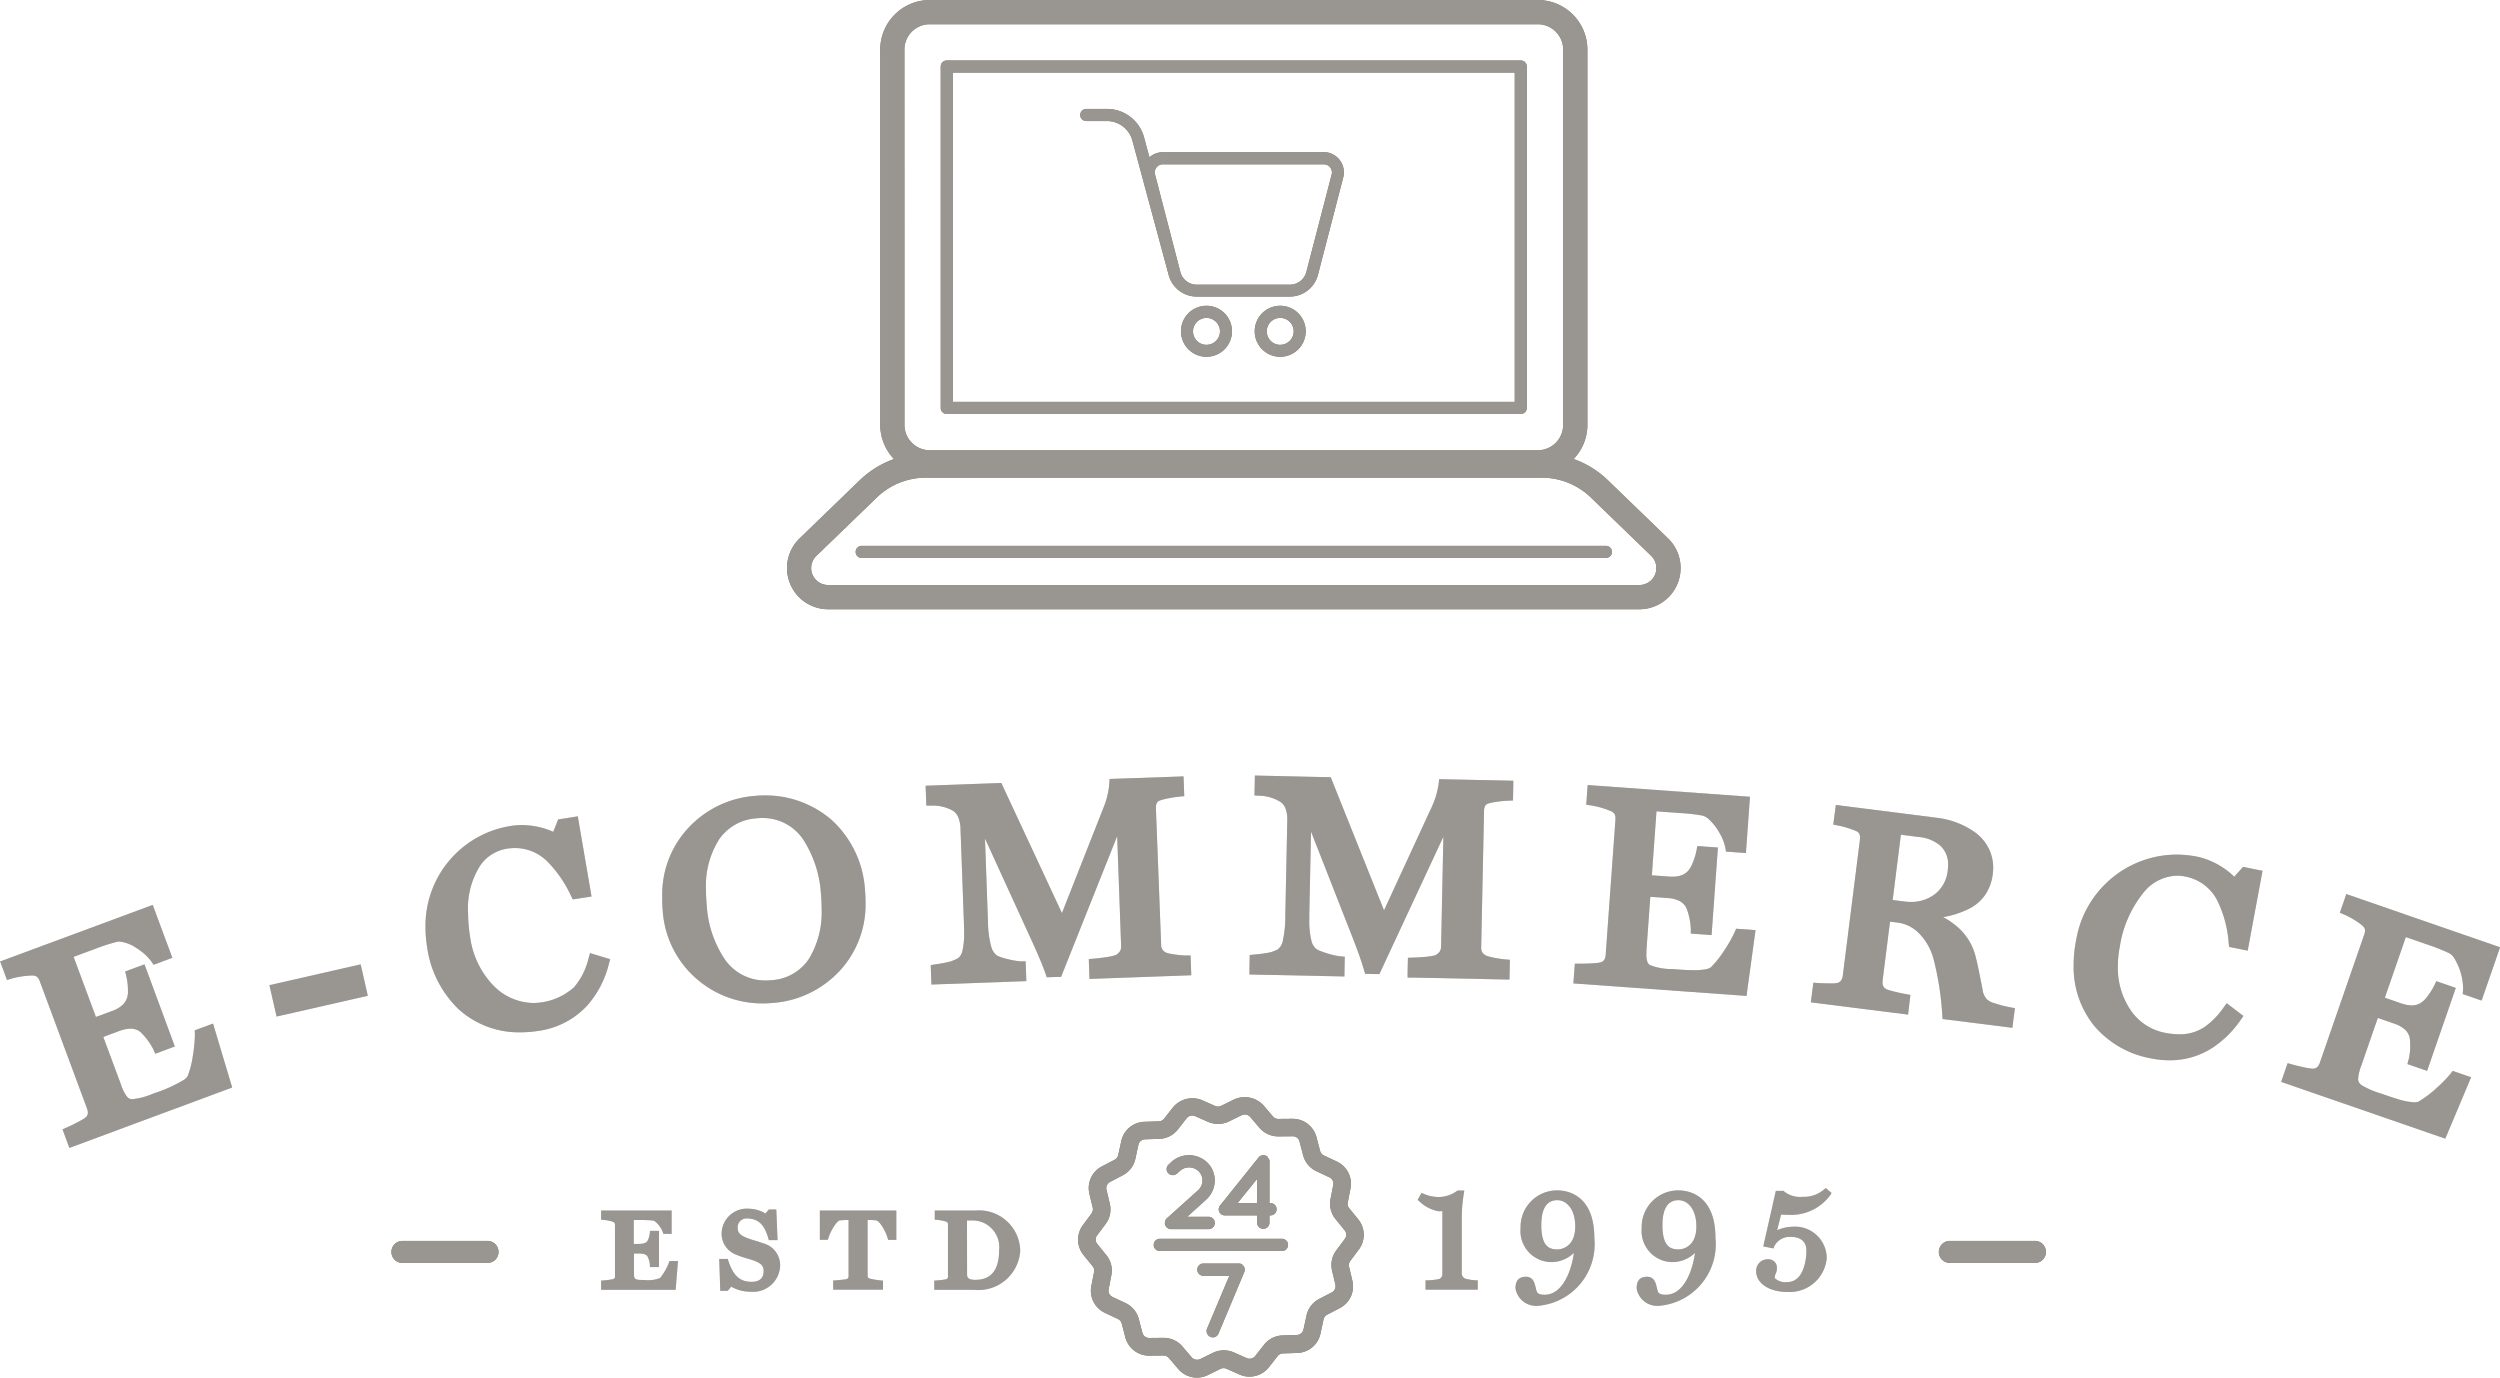 <svg xmlns="http://www.w3.org/2000/svg" width="98" height="54" viewBox="0 0 98 54"><defs><style>.a{fill:#877d5c;}.b{fill:#d6d5d6;}.c{fill:#999591;}</style></defs><g transform="translate(-1254 -2778)"><path class="a" d="M31.032,73.406h3.294a.432.432,0,1,0,0-.863H31.032a.432.432,0,1,0,0,.863Z" transform="translate(1238.764 2754.101)"/><path class="a" d="M94.985,72.543H91.691a.432.432,0,1,0,0,.863h3.294a.432.432,0,1,0,0-.863Z" transform="translate(1238.764 2754.101)"/><path class="a" d="M47.7,47.782H79.5a1.616,1.616,0,0,0,1.124-2.777l-2.359-2.281a3.719,3.719,0,0,0-1.344-.831,1.931,1.931,0,0,0,.541-1.338V25.841A1.945,1.945,0,0,0,75.519,23.9H51.684a1.945,1.945,0,0,0-1.943,1.942V40.556a1.933,1.933,0,0,0,.541,1.338,3.724,3.724,0,0,0-1.344.831l-2.359,2.281A1.615,1.615,0,0,0,47.7,47.782Zm2.989-21.941a.994.994,0,0,1,.993-.992H75.519a.994.994,0,0,1,.993.992V40.556a.994.994,0,0,1-.993.993H51.684a.994.994,0,0,1-.993-.993ZM47.239,45.688,49.6,43.407a2.771,2.771,0,0,1,1.938-.783H75.667a2.772,2.772,0,0,1,1.937.783l2.359,2.281a.666.666,0,0,1-.463,1.144H47.7a.665.665,0,0,1-.462-1.144Z" transform="translate(1238.764 2754.101)"/><path class="a" d="M52.35,40.128h22.5a.237.237,0,0,0,.237-.237V26.507a.238.238,0,0,0-.237-.238H52.35a.238.238,0,0,0-.238.238V39.891A.237.237,0,0,0,52.35,40.128Zm.237-13.384H74.614V39.653H52.588Z" transform="translate(1238.764 2754.101)"/><path class="a" d="M49.015,45.771H78.187a.237.237,0,1,0,0-.475H49.015a.237.237,0,1,0,0,.475Z" transform="translate(1238.764 2754.101)"/><path class="a" d="M67.129,29.866H60.822a.784.784,0,0,0-.528.2l-.207-.768a1.506,1.506,0,0,0-1.459-1.129h-.794a.238.238,0,1,0,0,.475h.794a1.033,1.033,0,0,1,1,.775l1.41,5.223.008.03a1.139,1.139,0,0,0,1.1.853H65.8a1.14,1.14,0,0,0,1.1-.853l.991-3.819a.794.794,0,0,0-.768-.992Zm.308.873-.992,3.819a.664.664,0,0,1-.642.5H62.148a.664.664,0,0,1-.643-.5l-.991-3.818a.318.318,0,0,1,.308-.4h6.307a.318.318,0,0,1,.308.4Z" transform="translate(1238.764 2754.101)"/><path class="a" d="M62.53,35.885a1,1,0,1,0,1,1A1,1,0,0,0,62.53,35.885Zm0,1.532a.528.528,0,1,1,.529-.529A.53.53,0,0,1,62.53,37.416Z" transform="translate(1238.764 2754.101)"/><path class="a" d="M65.42,35.885a1,1,0,1,0,1,1A1,1,0,0,0,65.42,35.885Zm0,1.532a.528.528,0,1,1,.529-.529A.53.53,0,0,1,65.42,37.416Z" transform="translate(1238.764 2754.101)"/><path class="a" d="M57.688,71.921a.956.956,0,0,0,.024,1.177l.356.438a.272.272,0,0,1,.056.224l-.108.553a.957.957,0,0,0,.533,1.05l.51.24a.271.271,0,0,1,.148.178l.143.545a.964.964,0,0,0,.936.715l.566-.005a.272.272,0,0,1,.208.1l.366.429a.96.96,0,0,0,1.154.239l.506-.249a.28.28,0,0,1,.231,0l.515.228a.931.931,0,0,0,.382.08.971.971,0,0,0,.761-.366l.348-.444a.272.272,0,0,1,.206-.1l.563-.018A.957.957,0,0,0,67,76.169l.12-.551a.272.272,0,0,1,.14-.183l.5-.261a.956.956,0,0,0,.489-1.071l-.13-.548a.273.273,0,0,1,.047-.226l.338-.452a.957.957,0,0,0-.024-1.178l-.356-.437a.273.273,0,0,1-.056-.224l.108-.554a.957.957,0,0,0-.533-1.05l-.511-.24a.273.273,0,0,1-.148-.178l-.143-.545a.964.964,0,0,0-.936-.715l-.566.005a.273.273,0,0,1-.208-.1l-.366-.43A1,1,0,0,0,63.61,67l-.506.249a.284.284,0,0,1-.231.005l-.516-.228a.989.989,0,0,0-1.143.286l-.348.444a.272.272,0,0,1-.206.1l-.564.018a.956.956,0,0,0-.905.753l-.121.551a.268.268,0,0,1-.14.183l-.5.261a.957.957,0,0,0-.49,1.071l.131.548a.275.275,0,0,1-.047.226Zm.55.41.338-.452a.954.954,0,0,0,.164-.795l-.13-.548a.273.273,0,0,1,.139-.305l.5-.261a.954.954,0,0,0,.493-.645l.12-.551a.273.273,0,0,1,.258-.214l.563-.018a.954.954,0,0,0,.724-.367l.348-.444a.283.283,0,0,1,.325-.082l.516.228a.986.986,0,0,0,.812-.016l.506-.249a.286.286,0,0,1,.328.068l.366.429a.967.967,0,0,0,.739.337l.566-.005a.272.272,0,0,1,.263.2l.143.545a.956.956,0,0,0,.519.624l.511.24a.272.272,0,0,1,.151.3l-.108.553a.957.957,0,0,0,.2.788l.356.437a.272.272,0,0,1,.007.335l-.337.452a.951.951,0,0,0-.164.795l.13.549a.272.272,0,0,1-.139.3l-.5.261a.953.953,0,0,0-.493.645l-.12.551a.273.273,0,0,1-.258.214l-.564.018a.956.956,0,0,0-.724.367l-.348.444a.285.285,0,0,1-.325.081l-.515-.228a.982.982,0,0,0-.812.016l-.506.249a.289.289,0,0,1-.328-.068l-.366-.429a.965.965,0,0,0-.737-.337h0l-.567.005a.272.272,0,0,1-.263-.2l-.143-.545a.958.958,0,0,0-.52-.624l-.51-.24a.272.272,0,0,1-.152-.3l.108-.554a.956.956,0,0,0-.2-.788l-.356-.438A.272.272,0,0,1,58.237,72.331Z" transform="translate(1238.764 2754.101)"/><path class="a" d="M60.973,71.661A.247.247,0,0,0,60.96,72a.244.244,0,0,0,.2.082h1.454a.242.242,0,0,0,0-.485h-.841l.753-.681a1.015,1.015,0,0,0,.328-.744.981.981,0,0,0-.262-.67,1.032,1.032,0,0,0-1.421-.069l-.117.111a.231.231,0,0,0-.086.169.229.229,0,0,0,.059.17.247.247,0,0,0,.347.021l.125-.114a.539.539,0,0,1,.738.037.511.511,0,0,1,.136.345.525.525,0,0,1-.174.387Z" transform="translate(1238.764 2754.101)"/><path class="a" d="M63.253,71.542h1.261v.3a.243.243,0,0,0,.485,0v-.3h.024a.241.241,0,1,0,0-.481H65V69.413l0-.034-.085-.143a.242.242,0,0,0-.344.038l-1.5,1.871a.242.242,0,0,0-.06.186.214.214,0,0,0,.076.148A.231.231,0,0,0,63.253,71.542Zm1.261-1.43v.949h-.766Z" transform="translate(1238.764 2754.101)"/><path class="a" d="M63.885,73.444a.255.255,0,0,0-.111-.015H62.394a.241.241,0,0,0,0,.481h1.032L62.545,76a.255.255,0,0,0,.166.315l.066.01A.244.244,0,0,0,63,76.177l1-2.386a.263.263,0,0,0,.028-.157l-.011-.042A.262.262,0,0,0,63.885,73.444Z" transform="translate(1238.764 2754.101)"/><path class="a" d="M60.7,72.938h4.789a.239.239,0,1,0,0-.478H60.7a.239.239,0,1,0,0,.478Z" transform="translate(1238.764 2754.101)"/><path class="b" d="M15.7,62.256a3.589,3.589,0,0,1,.759-.116H16.5a.287.287,0,0,1,.193.057.423.423,0,0,1,.108.181l1.843,4.966a.514.514,0,0,1,.037.172.249.249,0,0,1-.106.2h0a.969.969,0,0,1-.108.071c-.173.1-.471.248-.594.3l-.187.082.27.728,6.382-2.368-.058-.194-.693-2.312-.716.265.005.156v.041a5.668,5.668,0,0,1-.078.79,3.71,3.71,0,0,1-.2.795h0a.46.46,0,0,1-.149.156,5.582,5.582,0,0,1-1.2.538,2.775,2.775,0,0,1-.812.223.25.25,0,0,1-.218-.094,1.584,1.584,0,0,1-.239-.475l-.695-1.871.607-.225a1.362,1.362,0,0,1,.465-.1.654.654,0,0,1,.329.09l.006,0-.007,0a.579.579,0,0,1,.1.086,2.531,2.531,0,0,1,.456.624l.083.183.766-.284L20.9,61.7l-.757.281.046.186a2.6,2.6,0,0,1,.063.561.862.862,0,0,1-.036.295.78.78,0,0,1-.145.24,1.183,1.183,0,0,1-.468.276l-.607.225-.875-2.356.891-.331a7.156,7.156,0,0,1,.827-.263l.071-.007a1.449,1.449,0,0,1,.68.26,2.125,2.125,0,0,1,.572.511l.095.139.735-.272-.77-2.074-5.98,2.218.27.728Z" transform="translate(1238.764 2754.101)"/><path class="b" d="M26.288,63.7l3.366-.767-.28-1.231-3.577.815.281,1.23Z" transform="translate(1238.764 2754.101)"/><path class="b" d="M33.213,63.46a3.514,3.514,0,0,0,2.421.906,4.552,4.552,0,0,0,.692-.054l-.033-.213.033.213a3.2,3.2,0,0,0,1.928-.994A3.855,3.855,0,0,0,39.1,61.7l.054-.2-.788-.241-.06.211a2.667,2.667,0,0,1-.572,1.133,2.429,2.429,0,0,1-1.585.613,2.228,2.228,0,0,1-1.572-.684,3.4,3.4,0,0,1-.913-1.908,6.393,6.393,0,0,1-.081-.979,3.1,3.1,0,0,1,.468-1.8,1.564,1.564,0,0,1,1.053-.677,2.068,2.068,0,0,1,.322-.026,1.807,1.807,0,0,1,1.284.546,4.763,4.763,0,0,1,.909,1.327l.07.141.735-.114L37.886,55.9l-.769.12-.193.486a3.078,3.078,0,0,0-1.243-.264,2.485,2.485,0,0,0-.378.028,3.956,3.956,0,0,0-3.387,3.993,4.61,4.61,0,0,0,.055.707A4.18,4.18,0,0,0,33.213,63.46Z" transform="translate(1238.764 2754.101)"/><path class="b" d="M42.044,56.547h0Z" transform="translate(1238.764 2754.101)"/><path class="b" d="M48.24,61.857h0Z" transform="translate(1238.764 2754.101)"/><path class="b" d="M41.215,59.6A3.873,3.873,0,0,0,42.7,62.4a3.917,3.917,0,0,0,2.426.833q.193,0,.389-.018a3.969,3.969,0,0,0,2.722-1.353,3.823,3.823,0,0,0,.928-2.606c0-.17-.009-.343-.025-.517A4.047,4.047,0,0,0,47.8,56.009h0a3.977,3.977,0,0,0-2.565-.93c-.14,0-.281.007-.424.02a3.968,3.968,0,0,0-2.761,1.448,3.833,3.833,0,0,0-.854,2.528Q41.19,59.332,41.215,59.6Zm3.672-3.624c.079-.007.155-.011.229-.011a1.9,1.9,0,0,1,1.628.879,4.415,4.415,0,0,1,.672,2.081c.019.2.028.4.028.589a3.538,3.538,0,0,1-.487,1.955,1.892,1.892,0,0,1-1.478.853c-.078.007-.153.011-.226.011a1.915,1.915,0,0,1-1.6-.823,4.238,4.238,0,0,1-.713-2.125q-.03-.315-.029-.6a3.4,3.4,0,0,1,.531-2.007,1.923,1.923,0,0,1,1.445-.8l-.02-.214Z" transform="translate(1238.764 2754.101)"/><path class="b" d="M51.548,55.478h.208a1.607,1.607,0,0,1,.854.214.578.578,0,0,1,.19.244,1.279,1.279,0,0,1,.088.462l.135,3.729q.006.177.006.327a2.909,2.909,0,0,1-.065.713.489.489,0,0,1-.158.282,1.3,1.3,0,0,1-.442.17c-.182.044-.36.068-.454.082l-.19.029.02.548.008.215,3.721-.134-.028-.775-.2,0a3.1,3.1,0,0,1-.49-.084,3.006,3.006,0,0,1-.291-.084.69.69,0,0,1-.16-.073h0a.654.654,0,0,1-.214-.357,3.853,3.853,0,0,1-.121-.942l-.118-3.276L55.6,60.6c.21.454.479,1.058.618,1.458l.052.151.418-.015.141,0,2.2-5.518.155,4.3V61a.338.338,0,0,1-.047.189.483.483,0,0,1-.178.155l-.006,0a2.431,2.431,0,0,1-.4.083c-.174.025-.349.043-.437.051l-.2.019.028.776.215-.008,3.775-.136-.028-.775-.2,0c-.081,0-.25-.016-.405-.038-.078-.011-.153-.023-.214-.036a.708.708,0,0,1-.11-.029h0a.316.316,0,0,1-.224-.326L60.548,55.6v-.035a.4.4,0,0,1,.037-.192.228.228,0,0,1,.136-.1h0a2.556,2.556,0,0,1,.361-.089c.143-.027.291-.048.377-.056l.2-.019-.028-.775-2.9.1-.011.2a3.225,3.225,0,0,1-.2.858l-1.656,4.2-2.376-5.1-1.152.041-.005-.011v.012L51.52,54.7Z" transform="translate(1238.764 2754.101)"/><path class="b" d="M67.95,61.4l-.2-.016a3.088,3.088,0,0,1-.485-.112c-.1-.031-.2-.066-.286-.1a.707.707,0,0,1-.156-.082h0a.619.619,0,0,1-.183-.329,3.21,3.21,0,0,1-.08-.819c0-.054,0-.11,0-.168l.068-3.278,1.543,3.934c.184.465.418,1.084.534,1.491l.044.153.418.009.141,0L71.816,56.7l-.089,4.3a.356.356,0,0,1-.055.2.475.475,0,0,1-.191.151l-.007,0a2.4,2.4,0,0,1-.408.06c-.175.015-.351.023-.44.026l-.2.007-.012.56,0,.216.216,0,3.777.078.016-.776-.2-.016a3.979,3.979,0,0,1-.4-.06c-.077-.015-.152-.032-.212-.048a.826.826,0,0,1-.108-.035h0a.374.374,0,0,1-.163-.136.354.354,0,0,1-.041-.188v-.015l.111-5.317a.466.466,0,0,1,.044-.217.222.222,0,0,1,.147-.1h0a2.537,2.537,0,0,1,.365-.069c.145-.019.293-.031.379-.035l.2-.007.012-.56,0-.216-2.906-.06-.022.2a3.258,3.258,0,0,1-.249.846h0l-1.891,4.095L67.4,54.366l-1.153-.024,0-.012v.011L64.427,54.3l-.016.78.208.012a1.6,1.6,0,0,1,.839.262.575.575,0,0,1,.172.242,1.184,1.184,0,0,1,.067.434v.045l-.077,3.732a4.412,4.412,0,0,1-.095.956.558.558,0,0,1-.2.351,1.3,1.3,0,0,1-.451.145c-.185.033-.363.047-.458.057l-.191.019-.011.548,0,.216,3.723.077Z" transform="translate(1238.764 2754.101)"/><path class="b" d="M83.724,62.752l.329-2.392-.762-.055-.06.143a5.115,5.115,0,0,1-.391.688,3.838,3.838,0,0,1-.534.677h0a.5.5,0,0,1-.228.086,2.47,2.47,0,0,1-.439.032c-.28,0-.591-.026-.849-.045a2.279,2.279,0,0,1-.876-.158.232.232,0,0,1-.1-.125.874.874,0,0,1-.04-.307q0-.109.01-.251l.144-1.991.646.047a1.215,1.215,0,0,1,.519.127.688.688,0,0,1,.208.191.593.593,0,0,1,.059.12,2.534,2.534,0,0,1,.156.756v.2l.814.059.248-3.432-.806-.058-.036.189a2.561,2.561,0,0,1-.143.461,1.041,1.041,0,0,1-.188.328.831.831,0,0,1-.2.146.95.95,0,0,1-.418.076c-.046,0-.1,0-.152-.006l-.646-.047.181-2.507.947.068a7.1,7.1,0,0,1,.862.1.6.6,0,0,1,.248.146,2.13,2.13,0,0,1,.414.533,1.931,1.931,0,0,1,.225.565l.029.166.781.056.159-2.206-6.362-.459-.056.774.2.026a3.438,3.438,0,0,1,.767.223h0a.308.308,0,0,1,.143.117.318.318,0,0,1,.034.162l0,.062-.382,5.283a.428.428,0,0,1-.057.207.266.266,0,0,1-.16.1h0a.774.774,0,0,1-.112.018c-.177.02-.473.03-.632.03h-.049l-.2,0-.056.774,6.79.49Z" transform="translate(1238.764 2754.101)"/><path class="b" d="M90.124,62.9l-.2-.037c-.09-.016-.256-.05-.41-.088-.077-.019-.152-.039-.212-.057a.811.811,0,0,1-.115-.041h0a.277.277,0,0,1-.123-.112.33.33,0,0,1-.034-.158l.006-.089.289-2.291.332.042a1.438,1.438,0,0,1,.855.47,2.249,2.249,0,0,1,.524.97,11.614,11.614,0,0,1,.337,2.16l.013.176.175.022,2.56.322.1-.77-.2-.037a4.751,4.751,0,0,1-.612-.16.725.725,0,0,1-.262-.127.667.667,0,0,1-.194-.4v-.006c-.016-.069-.057-.291-.108-.545s-.113-.548-.174-.781a2.256,2.256,0,0,0-.731-1.153,2.983,2.983,0,0,0-.533-.36,3.547,3.547,0,0,0,1.094-.369,1.674,1.674,0,0,0,.568-.523,1.856,1.856,0,0,0,.285-.811,1.937,1.937,0,0,0,.016-.242,1.7,1.7,0,0,0-.727-1.387,3.213,3.213,0,0,0-1.5-.564l-3.942-.5-.1.77.2.037a3.743,3.743,0,0,1,.7.218h0a.232.232,0,0,1,.117.1.321.321,0,0,1,.032.155l-.007.1-.667,5.289a.447.447,0,0,1-.07.211.263.263,0,0,1-.165.1h0a.764.764,0,0,1-.113.013c-.057,0-.126,0-.2,0-.151,0-.315-.006-.408-.013l-.2-.014-.1.77,3.813.481Zm.345-6.189h0a1.484,1.484,0,0,1,.821.334.979.979,0,0,1,.311.768,1.707,1.707,0,0,1-.014.214,1.352,1.352,0,0,1-.481.906,1.515,1.515,0,0,1-.967.321,1.974,1.974,0,0,1-.24-.015l-.471-.06.323-2.559Z" transform="translate(1238.764 2754.101)"/><path class="b" d="M99.553,65.387l.043-.211-.043.211a3.685,3.685,0,0,0,.732.076,3.064,3.064,0,0,0,1.674-.487,4.015,4.015,0,0,0,1.1-1.081l.12-.17-.655-.5-.13.177a3.014,3.014,0,0,1-.747.76,1.731,1.731,0,0,1-.987.281,2.951,2.951,0,0,1-.587-.064,2.112,2.112,0,0,1-1.3-.858,2.948,2.948,0,0,1-.517-1.733A3.978,3.978,0,0,1,98.334,61a4.437,4.437,0,0,1,.964-2.155,1.737,1.737,0,0,1,1.282-.619,1.534,1.534,0,0,1,.3.03,1.774,1.774,0,0,1,1.26.917,4.482,4.482,0,0,1,.46,1.687l.017.157.729.147.581-3.129-.763-.154-.347.386a2.778,2.778,0,0,0-.508-.4,2.956,2.956,0,0,0-.933-.384,4.207,4.207,0,0,0-.831-.084,4.01,4.01,0,0,0-3.922,3.341,5.038,5.038,0,0,0-.1,1,3.66,3.66,0,0,0,.813,2.381A3.8,3.8,0,0,0,99.553,65.387Z" transform="translate(1238.764 2754.101)"/><path class="b" d="M111.168,68.353l.935-2.225-.721-.25-.095.123a5.1,5.1,0,0,1-.555.564,3.838,3.838,0,0,1-.692.516h0a.386.386,0,0,1-.165.027,2.426,2.426,0,0,1-.622-.117c-.237-.069-.484-.158-.7-.231a3.237,3.237,0,0,1-.733-.317.374.374,0,0,1-.115-.117.278.278,0,0,1-.03-.137,1.688,1.688,0,0,1,.118-.5l.653-1.886.612.212a1.212,1.212,0,0,1,.468.257.685.685,0,0,1,.152.239.524.524,0,0,1,.025.124,2.1,2.1,0,0,1,.013.243,2.3,2.3,0,0,1-.057.538l-.053.194.772.267,1.126-3.252-.763-.264-.083.173a2.553,2.553,0,0,1-.257.409,1.05,1.05,0,0,1-.266.268.694.694,0,0,1-.354.1,1.382,1.382,0,0,1-.447-.09l-.612-.212.822-2.375.9.311a7.079,7.079,0,0,1,.805.322.572.572,0,0,1,.188.184,2.341,2.341,0,0,1,.352,1.159l0,.087-.015.168.741.256.724-2.089-6.027-2.086-.254.734.189.077a3.419,3.419,0,0,1,.683.413l0,0h0c.1.095.111.138.115.208a.536.536,0,0,1-.035.168l-1.733,5a.437.437,0,0,1-.109.185.265.265,0,0,1-.182.06h0a2.633,2.633,0,0,1-.364-.06c-.16-.034-.327-.075-.411-.1l-.2-.056-.254.733,6.432,2.226Z" transform="translate(1238.764 2754.101)"/><path class="b" d="M39.259,74.043a2.629,2.629,0,0,1-.383.05L38.8,74.1v.359h2.921l.092-1.125h-.335l-.02.058a2.185,2.185,0,0,1-.348.606,1.272,1.272,0,0,1-.614.077c-.4,0-.408-.028-.408-.287v-.751h.209c.222,0,.285.07.315.1a.908.908,0,0,1,.1.35l0,.082h.356v-1.42h-.352l-.008.078a.765.765,0,0,1-.1.333c-.033.033-.1.1-.319.1h-.209v-.936h.378a3.59,3.59,0,0,1,.387.023c.1.012.323.285.374.457l.019.062h.326v-.914H38.8v.36l.081.006a1.766,1.766,0,0,1,.375.071c.076.034.087.076.087.114v2.03A.1.1,0,0,1,39.259,74.043Z" transform="translate(1238.764 2754.101)"/><path class="b" d="M44.694,74.147c-.523,0-.743-.335-.913-.839l-.02-.059h-.332l.042,1.251h.293l.134-.165a1.516,1.516,0,0,0,.771.2,1.06,1.06,0,0,0,1.148-1.008.888.888,0,0,0-.675-.893c-.095-.038-.194-.068-.3-.1a3.587,3.587,0,0,1-.352-.118c-.288-.12-.338-.229-.338-.414a.349.349,0,0,1,.329-.341c.536,0,.732.3.876.788l.018.062h.341l-.049-1.2h-.292l-.133.158a1.293,1.293,0,0,0-.647-.188.989.989,0,0,0-1.069.912.874.874,0,0,0,.577.892,3.218,3.218,0,0,0,.4.139c.084.025.171.05.272.086.329.116.395.239.395.4C45.174,74,45.017,74.147,44.694,74.147Z" transform="translate(1238.764 2754.101)"/><path class="b" d="M49.287,71.723a2.356,2.356,0,0,1,.3.017c.12.016.358.387.446.7l.018.063h.321V71.351H47.374V72.5h.312l.019-.06c.1-.319.339-.685.452-.7a2.6,2.6,0,0,1,.3-.017H48.5v2.2a.11.11,0,0,1-.079.117c-.041.013-.323.042-.443.05l-.081.005v.36H49.85V74.1l-.081-.006a4.048,4.048,0,0,1-.44-.073.11.11,0,0,1-.083-.112V71.723Z" transform="translate(1238.764 2754.101)"/><path class="b" d="M52.319,74.048a3.24,3.24,0,0,1-.378.045l-.081.005v.36H53.4a1.641,1.641,0,0,0,1.829-1.538,1.614,1.614,0,0,0-1.738-1.569H51.878v.359l.08.006a1.851,1.851,0,0,1,.357.067.11.11,0,0,1,.081.117v2.036A.1.1,0,0,1,52.319,74.048Zm.823-2.308.072,0,.143,0A1.049,1.049,0,0,1,54.4,72.92c0,.762-.313,1.149-.932,1.149-.3,0-.323-.109-.323-.221Z" transform="translate(1238.764 2754.101)"/><path class="b" d="M71.651,74.037a2.612,2.612,0,0,1-.452.05l-.082,0v.367h2.047v-.367l-.082,0a1.772,1.772,0,0,1-.422-.071.227.227,0,0,1-.123-.211V71.558a6.257,6.257,0,0,1,.083-.889l.016-.1H72.37l-.022.016a1.233,1.233,0,0,1-.717.237,1.483,1.483,0,0,1-.6-.131l-.073-.032-.15.276.054.045a1.5,1.5,0,0,0,.754.4,1.522,1.522,0,0,0,.161-.007v2.463A.207.207,0,0,1,71.651,74.037Z" transform="translate(1238.764 2754.101)"/><path class="b" d="M75.544,75.085a2.422,2.422,0,0,0,2.19-2.659c0-1.73-1.109-1.864-1.449-1.864a1.432,1.432,0,0,0-1.442,1.478,1.218,1.218,0,0,0,1.177,1.333,1.269,1.269,0,0,0,.914-.363c-.121.848-.506,1.643-1.143,1.643-.23,0-.285-.064-.307-.112a.9.9,0,0,1-.048-.164c-.043-.181-.1-.429-.381-.429s-.412.153-.412.454A.819.819,0,0,0,75.544,75.085Zm.741-2.209c-.312,0-.63-.113-.63-.95,0-.65.212-.98.63-.98.339,0,.7.324.7,1.034S76.547,72.875,76.285,72.875Z" transform="translate(1238.764 2754.101)"/><path class="b" d="M80.54,74.653c-.23,0-.285-.064-.307-.112a.9.9,0,0,1-.048-.164c-.043-.181-.1-.429-.381-.429s-.412.153-.412.454a.819.819,0,0,0,.9.683,2.422,2.422,0,0,0,2.19-2.659c0-1.73-1.109-1.864-1.449-1.864a1.432,1.432,0,0,0-1.442,1.478,1.218,1.218,0,0,0,1.177,1.333,1.269,1.269,0,0,0,.914-.363C81.562,73.859,81.177,74.653,80.54,74.653Zm.494-1.777c-.312,0-.63-.113-.63-.95,0-.65.212-.98.63-.98.339,0,.7.324.7,1.034S81.3,72.875,81.034,72.875Z" transform="translate(1238.764 2754.101)"/><path class="b" d="M85.286,74.543a1.46,1.46,0,0,0,1.557-1.309,1.239,1.239,0,0,0-1.3-1.249,1.624,1.624,0,0,0-.644.139l.155-.611c.075,0,.183.006.272.006A1.9,1.9,0,0,0,87,70.724l.032-.061-.226-.192-.055.043a1.2,1.2,0,0,1-.851.3.994.994,0,0,1-.719-.205l-.025-.029h-.307l-.493,2.178.4.08.025-.072a.676.676,0,0,1,.654-.381c.229,0,.613.07.613.54,0,.126-.021,1.233-.763,1.233A.6.6,0,0,1,84.806,74a.359.359,0,0,1,.037-.172.472.472,0,0,0,.047-.214.327.327,0,0,0-.346-.351.449.449,0,0,0-.466.472C84.078,74.2,84.586,74.543,85.286,74.543Z" transform="translate(1238.764 2754.101)"/><g transform="translate(1238.764 2754.101)"><path class="c" d="M31.032,73.406h3.294a.432.432,0,1,0,0-.863H31.032a.432.432,0,1,0,0,.863Z"/><path class="c" d="M94.985,72.543H91.691a.432.432,0,1,0,0,.863h3.294a.432.432,0,1,0,0-.863Z"/><path class="c" d="M47.7,47.782H79.5a1.616,1.616,0,0,0,1.124-2.777l-2.359-2.281a3.719,3.719,0,0,0-1.344-.831,1.931,1.931,0,0,0,.541-1.338V25.841A1.945,1.945,0,0,0,75.519,23.9H51.684a1.945,1.945,0,0,0-1.943,1.942V40.556a1.933,1.933,0,0,0,.541,1.338,3.724,3.724,0,0,0-1.344.831l-2.359,2.281A1.615,1.615,0,0,0,47.7,47.782Zm2.989-21.941a.994.994,0,0,1,.993-.992H75.519a.994.994,0,0,1,.993.992V40.556a.994.994,0,0,1-.993.993H51.684a.994.994,0,0,1-.993-.993ZM47.239,45.688,49.6,43.407a2.771,2.771,0,0,1,1.938-.783H75.667a2.772,2.772,0,0,1,1.937.783l2.359,2.281a.666.666,0,0,1-.463,1.144H47.7a.665.665,0,0,1-.462-1.144Z"/><path class="c" d="M52.35,40.128h22.5a.237.237,0,0,0,.237-.237V26.507a.238.238,0,0,0-.237-.238H52.35a.238.238,0,0,0-.238.238V39.891A.237.237,0,0,0,52.35,40.128Zm.237-13.384H74.614V39.653H52.588Z"/><path class="c" d="M49.015,45.771H78.187a.237.237,0,1,0,0-.475H49.015a.237.237,0,1,0,0,.475Z"/><path class="c" d="M67.129,29.866H60.822a.784.784,0,0,0-.528.2l-.207-.768a1.506,1.506,0,0,0-1.459-1.129h-.794a.238.238,0,1,0,0,.475h.794a1.033,1.033,0,0,1,1,.775l1.41,5.223.008.03a1.139,1.139,0,0,0,1.1.853H65.8a1.14,1.14,0,0,0,1.1-.853l.991-3.819a.794.794,0,0,0-.768-.992Zm.308.873-.992,3.819a.664.664,0,0,1-.642.5H62.148a.664.664,0,0,1-.643-.5l-.991-3.818a.318.318,0,0,1,.308-.4h6.307a.318.318,0,0,1,.308.4Z"/><path class="c" d="M62.53,35.885a1,1,0,1,0,1,1A1,1,0,0,0,62.53,35.885Zm0,1.532a.528.528,0,1,1,.529-.529A.53.53,0,0,1,62.53,37.416Z"/><path class="c" d="M65.42,35.885a1,1,0,1,0,1,1A1,1,0,0,0,65.42,35.885Zm0,1.532a.528.528,0,1,1,.529-.529A.53.53,0,0,1,65.42,37.416Z"/><path class="c" d="M57.688,71.921a.956.956,0,0,0,.024,1.177l.356.438a.272.272,0,0,1,.056.224l-.108.553a.957.957,0,0,0,.533,1.05l.51.24a.271.271,0,0,1,.148.178l.143.545a.964.964,0,0,0,.936.715l.566-.005a.272.272,0,0,1,.208.1l.366.429a.96.96,0,0,0,1.154.239l.506-.249a.28.28,0,0,1,.231,0l.515.228a.931.931,0,0,0,.382.08.971.971,0,0,0,.761-.366l.348-.444a.272.272,0,0,1,.206-.1l.563-.018A.957.957,0,0,0,67,76.169l.12-.551a.272.272,0,0,1,.14-.183l.5-.261a.956.956,0,0,0,.489-1.071l-.13-.548a.273.273,0,0,1,.047-.226l.338-.452a.957.957,0,0,0-.024-1.178l-.356-.437a.273.273,0,0,1-.056-.224l.108-.554a.957.957,0,0,0-.533-1.05l-.511-.24a.273.273,0,0,1-.148-.178l-.143-.545a.964.964,0,0,0-.936-.715l-.566.005a.273.273,0,0,1-.208-.1l-.366-.43A1,1,0,0,0,63.61,67l-.506.249a.284.284,0,0,1-.231.005l-.516-.228a.989.989,0,0,0-1.143.286l-.348.444a.272.272,0,0,1-.206.1l-.564.018a.956.956,0,0,0-.905.753l-.121.551a.268.268,0,0,1-.14.183l-.5.261a.957.957,0,0,0-.49,1.071l.131.548a.275.275,0,0,1-.047.226Zm.55.41.338-.452a.954.954,0,0,0,.164-.795l-.13-.548a.273.273,0,0,1,.139-.305l.5-.261a.954.954,0,0,0,.493-.645l.12-.551a.273.273,0,0,1,.258-.214l.563-.018a.954.954,0,0,0,.724-.367l.348-.444a.283.283,0,0,1,.325-.082l.516.228a.986.986,0,0,0,.812-.016l.506-.249a.286.286,0,0,1,.328.068l.366.429a.967.967,0,0,0,.739.337l.566-.005a.272.272,0,0,1,.263.2l.143.545a.956.956,0,0,0,.519.624l.511.24a.272.272,0,0,1,.151.3l-.108.553a.957.957,0,0,0,.2.788l.356.437a.272.272,0,0,1,.007.335l-.337.452a.951.951,0,0,0-.164.795l.13.549a.272.272,0,0,1-.139.3l-.5.261a.953.953,0,0,0-.493.645l-.12.551a.273.273,0,0,1-.258.214l-.564.018a.956.956,0,0,0-.724.367l-.348.444a.285.285,0,0,1-.325.081l-.515-.228a.982.982,0,0,0-.812.016l-.506.249a.289.289,0,0,1-.328-.068l-.366-.429a.965.965,0,0,0-.737-.337h0l-.567.005a.272.272,0,0,1-.263-.2l-.143-.545a.958.958,0,0,0-.52-.624l-.51-.24a.272.272,0,0,1-.152-.3l.108-.554a.956.956,0,0,0-.2-.788l-.356-.438A.272.272,0,0,1,58.237,72.331Z"/><path class="c" d="M60.973,71.661A.247.247,0,0,0,60.96,72a.244.244,0,0,0,.2.082h1.454a.242.242,0,0,0,0-.485h-.841l.753-.681a1.015,1.015,0,0,0,.328-.744.981.981,0,0,0-.262-.67,1.032,1.032,0,0,0-1.421-.069l-.117.111a.231.231,0,0,0-.086.169.229.229,0,0,0,.059.17.247.247,0,0,0,.347.021l.125-.114a.539.539,0,0,1,.738.037.511.511,0,0,1,.136.345.525.525,0,0,1-.174.387Z"/><path class="c" d="M63.253,71.542h1.261v.3a.243.243,0,0,0,.485,0v-.3h.024a.241.241,0,1,0,0-.481H65V69.413l0-.034-.085-.143a.242.242,0,0,0-.344.038l-1.5,1.871a.242.242,0,0,0-.06.186.214.214,0,0,0,.076.148A.231.231,0,0,0,63.253,71.542Zm1.261-1.43v.949h-.766Z"/><path class="c" d="M63.885,73.444a.255.255,0,0,0-.111-.015H62.394a.241.241,0,0,0,0,.481h1.032L62.545,76a.255.255,0,0,0,.166.315l.066.01A.244.244,0,0,0,63,76.177l1-2.386a.263.263,0,0,0,.028-.157l-.011-.042A.262.262,0,0,0,63.885,73.444Z"/><path class="c" d="M60.7,72.938h4.789a.239.239,0,1,0,0-.478H60.7a.239.239,0,1,0,0,.478Z"/><path class="c" d="M15.7,62.256a3.589,3.589,0,0,1,.759-.116H16.5a.287.287,0,0,1,.193.057.423.423,0,0,1,.108.181l1.843,4.966a.514.514,0,0,1,.037.172.249.249,0,0,1-.106.2h0a.969.969,0,0,1-.108.071c-.173.1-.471.248-.594.3l-.187.082.27.728,6.382-2.368-.058-.194-.693-2.312-.716.265.005.156v.041a5.668,5.668,0,0,1-.078.79,3.71,3.71,0,0,1-.2.795h0a.46.46,0,0,1-.149.156,5.582,5.582,0,0,1-1.2.538,2.775,2.775,0,0,1-.812.223.25.25,0,0,1-.218-.094,1.584,1.584,0,0,1-.239-.475l-.695-1.871.607-.225a1.362,1.362,0,0,1,.465-.1.654.654,0,0,1,.329.09l.006,0-.007,0a.579.579,0,0,1,.1.086,2.531,2.531,0,0,1,.456.624l.083.183.766-.284L20.9,61.7l-.757.281.046.186a2.6,2.6,0,0,1,.063.561.862.862,0,0,1-.036.295.78.78,0,0,1-.145.24,1.183,1.183,0,0,1-.468.276l-.607.225-.875-2.356.891-.331a7.156,7.156,0,0,1,.827-.263l.071-.007a1.449,1.449,0,0,1,.68.26,2.125,2.125,0,0,1,.572.511l.095.139.735-.272-.77-2.074-5.98,2.218.27.728Z"/><path class="c" d="M26.288,63.7l3.366-.767-.28-1.231-3.577.815.281,1.23Z"/><path class="c" d="M33.213,63.46a3.514,3.514,0,0,0,2.421.906,4.552,4.552,0,0,0,.692-.054l-.033-.213.033.213a3.2,3.2,0,0,0,1.928-.994A3.855,3.855,0,0,0,39.1,61.7l.054-.2-.788-.241-.06.211a2.667,2.667,0,0,1-.572,1.133,2.429,2.429,0,0,1-1.585.613,2.228,2.228,0,0,1-1.572-.684,3.4,3.4,0,0,1-.913-1.908,6.393,6.393,0,0,1-.081-.979,3.1,3.1,0,0,1,.468-1.8,1.564,1.564,0,0,1,1.053-.677,2.068,2.068,0,0,1,.322-.026,1.807,1.807,0,0,1,1.284.546,4.763,4.763,0,0,1,.909,1.327l.07.141.735-.114L37.886,55.9l-.769.12-.193.486a3.078,3.078,0,0,0-1.243-.264,2.485,2.485,0,0,0-.378.028,3.956,3.956,0,0,0-3.387,3.993,4.61,4.61,0,0,0,.055.707A4.18,4.18,0,0,0,33.213,63.46Z"/><path class="c" d="M42.044,56.547h0Z"/><path class="c" d="M48.24,61.857h0Z"/><path class="c" d="M41.215,59.6A3.873,3.873,0,0,0,42.7,62.4a3.917,3.917,0,0,0,2.426.833q.193,0,.389-.018a3.969,3.969,0,0,0,2.722-1.353,3.823,3.823,0,0,0,.928-2.606c0-.17-.009-.343-.025-.517A4.047,4.047,0,0,0,47.8,56.009h0a3.977,3.977,0,0,0-2.565-.93c-.14,0-.281.007-.424.02a3.968,3.968,0,0,0-2.761,1.448,3.833,3.833,0,0,0-.854,2.528Q41.19,59.332,41.215,59.6Zm3.672-3.624c.079-.007.155-.011.229-.011a1.9,1.9,0,0,1,1.628.879,4.415,4.415,0,0,1,.672,2.081c.019.2.028.4.028.589a3.538,3.538,0,0,1-.487,1.955,1.892,1.892,0,0,1-1.478.853c-.078.007-.153.011-.226.011a1.915,1.915,0,0,1-1.6-.823,4.238,4.238,0,0,1-.713-2.125q-.03-.315-.029-.6a3.4,3.4,0,0,1,.531-2.007,1.923,1.923,0,0,1,1.445-.8l-.02-.214Z"/><path class="c" d="M51.548,55.478h.208a1.607,1.607,0,0,1,.854.214.578.578,0,0,1,.19.244,1.279,1.279,0,0,1,.088.462l.135,3.729q.006.177.006.327a2.909,2.909,0,0,1-.065.713.489.489,0,0,1-.158.282,1.3,1.3,0,0,1-.442.17c-.182.044-.36.068-.454.082l-.19.029.02.548.008.215,3.721-.134-.028-.775-.2,0a3.1,3.1,0,0,1-.49-.084,3.006,3.006,0,0,1-.291-.084.69.69,0,0,1-.16-.073h0a.654.654,0,0,1-.214-.357,3.853,3.853,0,0,1-.121-.942l-.118-3.276L55.6,60.6c.21.454.479,1.058.618,1.458l.052.151.418-.015.141,0,2.2-5.518.155,4.3V61a.338.338,0,0,1-.047.189.483.483,0,0,1-.178.155l-.006,0a2.431,2.431,0,0,1-.4.083c-.174.025-.349.043-.437.051l-.2.019.028.776.215-.008,3.775-.136-.028-.775-.2,0c-.081,0-.25-.016-.405-.038-.078-.011-.153-.023-.214-.036a.708.708,0,0,1-.11-.029h0a.316.316,0,0,1-.224-.326L60.548,55.6v-.035a.4.4,0,0,1,.037-.192.228.228,0,0,1,.136-.1h0a2.556,2.556,0,0,1,.361-.089c.143-.027.291-.048.377-.056l.2-.019-.028-.775-2.9.1-.011.2a3.225,3.225,0,0,1-.2.858l-1.656,4.2-2.376-5.1-1.152.041-.005-.011v.012L51.52,54.7Z"/><path class="c" d="M67.95,61.4l-.2-.016a3.088,3.088,0,0,1-.485-.112c-.1-.031-.2-.066-.286-.1a.707.707,0,0,1-.156-.082h0a.619.619,0,0,1-.183-.329,3.21,3.21,0,0,1-.08-.819c0-.054,0-.11,0-.168l.068-3.278,1.543,3.934c.184.465.418,1.084.534,1.491l.044.153.418.009.141,0L71.816,56.7l-.089,4.3a.356.356,0,0,1-.055.2.475.475,0,0,1-.191.151l-.007,0a2.4,2.4,0,0,1-.408.06c-.175.015-.351.023-.44.026l-.2.007-.012.56,0,.216.216,0,3.777.078.016-.776-.2-.016a3.979,3.979,0,0,1-.4-.06c-.077-.015-.152-.032-.212-.048a.826.826,0,0,1-.108-.035h0a.374.374,0,0,1-.163-.136.354.354,0,0,1-.041-.188v-.015l.111-5.317a.466.466,0,0,1,.044-.217.222.222,0,0,1,.147-.1h0a2.537,2.537,0,0,1,.365-.069c.145-.019.293-.031.379-.035l.2-.007.012-.56,0-.216-2.906-.06-.022.2a3.258,3.258,0,0,1-.249.846h0l-1.891,4.095L67.4,54.366l-1.153-.024,0-.012v.011L64.427,54.3l-.016.78.208.012a1.6,1.6,0,0,1,.839.262.575.575,0,0,1,.172.242,1.184,1.184,0,0,1,.067.434v.045l-.077,3.732a4.412,4.412,0,0,1-.095.956.558.558,0,0,1-.2.351,1.3,1.3,0,0,1-.451.145c-.185.033-.363.047-.458.057l-.191.019-.011.548,0,.216,3.723.077Z"/><path class="c" d="M83.724,62.752l.329-2.392-.762-.055-.06.143a5.115,5.115,0,0,1-.391.688,3.838,3.838,0,0,1-.534.677h0a.5.5,0,0,1-.228.086,2.47,2.47,0,0,1-.439.032c-.28,0-.591-.026-.849-.045a2.279,2.279,0,0,1-.876-.158.232.232,0,0,1-.1-.125.874.874,0,0,1-.04-.307q0-.109.01-.251l.144-1.991.646.047a1.215,1.215,0,0,1,.519.127.688.688,0,0,1,.208.191.593.593,0,0,1,.059.12,2.534,2.534,0,0,1,.156.756v.2l.814.059.248-3.432-.806-.058-.036.189a2.561,2.561,0,0,1-.143.461,1.041,1.041,0,0,1-.188.328.831.831,0,0,1-.2.146.95.95,0,0,1-.418.076c-.046,0-.1,0-.152-.006l-.646-.047.181-2.507.947.068a7.1,7.1,0,0,1,.862.1.6.6,0,0,1,.248.146,2.13,2.13,0,0,1,.414.533,1.931,1.931,0,0,1,.225.565l.029.166.781.056.159-2.206-6.362-.459-.056.774.2.026a3.438,3.438,0,0,1,.767.223h0a.308.308,0,0,1,.143.117.318.318,0,0,1,.034.162l0,.062-.382,5.283a.428.428,0,0,1-.057.207.266.266,0,0,1-.16.1h0a.774.774,0,0,1-.112.018c-.177.02-.473.03-.632.03h-.049l-.2,0-.056.774,6.79.49Z"/><path class="c" d="M90.124,62.9l-.2-.037c-.09-.016-.256-.05-.41-.088-.077-.019-.152-.039-.212-.057a.811.811,0,0,1-.115-.041h0a.277.277,0,0,1-.123-.112.33.33,0,0,1-.034-.158l.006-.089.289-2.291.332.042a1.438,1.438,0,0,1,.855.47,2.249,2.249,0,0,1,.524.97,11.614,11.614,0,0,1,.337,2.16l.013.176.175.022,2.56.322.1-.77-.2-.037a4.751,4.751,0,0,1-.612-.16.725.725,0,0,1-.262-.127.667.667,0,0,1-.194-.4v-.006c-.016-.069-.057-.291-.108-.545s-.113-.548-.174-.781a2.256,2.256,0,0,0-.731-1.153,2.983,2.983,0,0,0-.533-.36,3.547,3.547,0,0,0,1.094-.369,1.674,1.674,0,0,0,.568-.523,1.856,1.856,0,0,0,.285-.811,1.937,1.937,0,0,0,.016-.242,1.7,1.7,0,0,0-.727-1.387,3.213,3.213,0,0,0-1.5-.564l-3.942-.5-.1.77.2.037a3.743,3.743,0,0,1,.7.218h0a.232.232,0,0,1,.117.1.321.321,0,0,1,.032.155l-.007.1-.667,5.289a.447.447,0,0,1-.07.211.263.263,0,0,1-.165.1h0a.764.764,0,0,1-.113.013c-.057,0-.126,0-.2,0-.151,0-.315-.006-.408-.013l-.2-.014-.1.77,3.813.481Zm.345-6.189h0a1.484,1.484,0,0,1,.821.334.979.979,0,0,1,.311.768,1.707,1.707,0,0,1-.014.214,1.352,1.352,0,0,1-.481.906,1.515,1.515,0,0,1-.967.321,1.974,1.974,0,0,1-.24-.015l-.471-.06.323-2.559Z"/><path class="c" d="M99.553,65.387l.043-.211-.043.211a3.685,3.685,0,0,0,.732.076,3.064,3.064,0,0,0,1.674-.487,4.015,4.015,0,0,0,1.1-1.081l.12-.17-.655-.5-.13.177a3.014,3.014,0,0,1-.747.76,1.731,1.731,0,0,1-.987.281,2.951,2.951,0,0,1-.587-.064,2.112,2.112,0,0,1-1.3-.858,2.948,2.948,0,0,1-.517-1.733A3.978,3.978,0,0,1,98.334,61a4.437,4.437,0,0,1,.964-2.155,1.737,1.737,0,0,1,1.282-.619,1.534,1.534,0,0,1,.3.03,1.774,1.774,0,0,1,1.26.917,4.482,4.482,0,0,1,.46,1.687l.017.157.729.147.581-3.129-.763-.154-.347.386a2.778,2.778,0,0,0-.508-.4,2.956,2.956,0,0,0-.933-.384,4.207,4.207,0,0,0-.831-.084,4.01,4.01,0,0,0-3.922,3.341,5.038,5.038,0,0,0-.1,1,3.66,3.66,0,0,0,.813,2.381A3.8,3.8,0,0,0,99.553,65.387Z"/><path class="c" d="M111.168,68.353l.935-2.225-.721-.25-.095.123a5.1,5.1,0,0,1-.555.564,3.838,3.838,0,0,1-.692.516h0a.386.386,0,0,1-.165.027,2.426,2.426,0,0,1-.622-.117c-.237-.069-.484-.158-.7-.231a3.237,3.237,0,0,1-.733-.317.374.374,0,0,1-.115-.117.278.278,0,0,1-.03-.137,1.688,1.688,0,0,1,.118-.5l.653-1.886.612.212a1.212,1.212,0,0,1,.468.257.685.685,0,0,1,.152.239.524.524,0,0,1,.025.124,2.1,2.1,0,0,1,.013.243,2.3,2.3,0,0,1-.057.538l-.053.194.772.267,1.126-3.252-.763-.264-.083.173a2.553,2.553,0,0,1-.257.409,1.05,1.05,0,0,1-.266.268.694.694,0,0,1-.354.1,1.382,1.382,0,0,1-.447-.09l-.612-.212.822-2.375.9.311a7.079,7.079,0,0,1,.805.322.572.572,0,0,1,.188.184,2.341,2.341,0,0,1,.352,1.159l0,.087-.015.168.741.256.724-2.089-6.027-2.086-.254.734.189.077a3.419,3.419,0,0,1,.683.413l0,0h0c.1.095.111.138.115.208a.536.536,0,0,1-.035.168l-1.733,5a.437.437,0,0,1-.109.185.265.265,0,0,1-.182.06h0a2.633,2.633,0,0,1-.364-.06c-.16-.034-.327-.075-.411-.1l-.2-.056-.254.733,6.432,2.226Z"/><path class="c" d="M39.259,74.043a2.629,2.629,0,0,1-.383.05L38.8,74.1v.359h2.921l.092-1.125h-.335l-.02.058a2.185,2.185,0,0,1-.348.606,1.272,1.272,0,0,1-.614.077c-.4,0-.408-.028-.408-.287v-.751h.209c.222,0,.285.07.315.1a.908.908,0,0,1,.1.35l0,.082h.356v-1.42h-.352l-.008.078a.765.765,0,0,1-.1.333c-.033.033-.1.1-.319.1h-.209v-.936h.378a3.59,3.59,0,0,1,.387.023c.1.012.323.285.374.457l.019.062h.326v-.914H38.8v.36l.081.006a1.766,1.766,0,0,1,.375.071c.076.034.087.076.087.114v2.03A.1.1,0,0,1,39.259,74.043Z"/><path class="c" d="M44.694,74.147c-.523,0-.743-.335-.913-.839l-.02-.059h-.332l.042,1.251h.293l.134-.165a1.516,1.516,0,0,0,.771.2,1.06,1.06,0,0,0,1.148-1.008.888.888,0,0,0-.675-.893c-.095-.038-.194-.068-.3-.1a3.587,3.587,0,0,1-.352-.118c-.288-.12-.338-.229-.338-.414a.349.349,0,0,1,.329-.341c.536,0,.732.3.876.788l.018.062h.341l-.049-1.2h-.292l-.133.158a1.293,1.293,0,0,0-.647-.188.989.989,0,0,0-1.069.912.874.874,0,0,0,.577.892,3.218,3.218,0,0,0,.4.139c.084.025.171.05.272.086.329.116.395.239.395.4C45.174,74,45.017,74.147,44.694,74.147Z"/><path class="c" d="M49.287,71.723a2.356,2.356,0,0,1,.3.017c.12.016.358.387.446.7l.018.063h.321V71.351H47.374V72.5h.312l.019-.06c.1-.319.339-.685.452-.7a2.6,2.6,0,0,1,.3-.017H48.5v2.2a.11.11,0,0,1-.079.117c-.041.013-.323.042-.443.05l-.081.005v.36H49.85V74.1l-.081-.006a4.048,4.048,0,0,1-.44-.073.11.11,0,0,1-.083-.112V71.723Z"/><path class="c" d="M52.319,74.048a3.24,3.24,0,0,1-.378.045l-.081.005v.36H53.4a1.641,1.641,0,0,0,1.829-1.538,1.614,1.614,0,0,0-1.738-1.569H51.878v.359l.08.006a1.851,1.851,0,0,1,.357.067.11.11,0,0,1,.081.117v2.036A.1.1,0,0,1,52.319,74.048Zm.823-2.308.072,0,.143,0A1.049,1.049,0,0,1,54.4,72.92c0,.762-.313,1.149-.932,1.149-.3,0-.323-.109-.323-.221Z"/><path class="c" d="M71.651,74.037a2.612,2.612,0,0,1-.452.05l-.082,0v.367h2.047v-.367l-.082,0a1.772,1.772,0,0,1-.422-.071.227.227,0,0,1-.123-.211V71.558a6.257,6.257,0,0,1,.083-.889l.016-.1H72.37l-.022.016a1.233,1.233,0,0,1-.717.237,1.483,1.483,0,0,1-.6-.131l-.073-.032-.15.276.054.045a1.5,1.5,0,0,0,.754.4,1.522,1.522,0,0,0,.161-.007v2.463A.207.207,0,0,1,71.651,74.037Z"/><path class="c" d="M75.544,75.085a2.422,2.422,0,0,0,2.19-2.659c0-1.73-1.109-1.864-1.449-1.864a1.432,1.432,0,0,0-1.442,1.478,1.218,1.218,0,0,0,1.177,1.333,1.269,1.269,0,0,0,.914-.363c-.121.848-.506,1.643-1.143,1.643-.23,0-.285-.064-.307-.112a.9.9,0,0,1-.048-.164c-.043-.181-.1-.429-.381-.429s-.412.153-.412.454A.819.819,0,0,0,75.544,75.085Zm.741-2.209c-.312,0-.63-.113-.63-.95,0-.65.212-.98.63-.98.339,0,.7.324.7,1.034S76.547,72.875,76.285,72.875Z"/><path class="c" d="M80.54,74.653c-.23,0-.285-.064-.307-.112a.9.9,0,0,1-.048-.164c-.043-.181-.1-.429-.381-.429s-.412.153-.412.454a.819.819,0,0,0,.9.683,2.422,2.422,0,0,0,2.19-2.659c0-1.73-1.109-1.864-1.449-1.864a1.432,1.432,0,0,0-1.442,1.478,1.218,1.218,0,0,0,1.177,1.333,1.269,1.269,0,0,0,.914-.363C81.562,73.859,81.177,74.653,80.54,74.653Zm.494-1.777c-.312,0-.63-.113-.63-.95,0-.65.212-.98.63-.98.339,0,.7.324.7,1.034S81.3,72.875,81.034,72.875Z"/><path class="c" d="M85.286,74.543a1.46,1.46,0,0,0,1.557-1.309,1.239,1.239,0,0,0-1.3-1.249,1.624,1.624,0,0,0-.644.139l.155-.611c.075,0,.183.006.272.006A1.9,1.9,0,0,0,87,70.724l.032-.061-.226-.192-.055.043a1.2,1.2,0,0,1-.851.3.994.994,0,0,1-.719-.205l-.025-.029h-.307l-.493,2.178.4.08.025-.072a.676.676,0,0,1,.654-.381c.229,0,.613.07.613.54,0,.126-.021,1.233-.763,1.233A.6.6,0,0,1,84.806,74a.359.359,0,0,1,.037-.172.472.472,0,0,0,.047-.214.327.327,0,0,0-.346-.351.449.449,0,0,0-.466.472C84.078,74.2,84.586,74.543,85.286,74.543Z"/></g></g></svg>